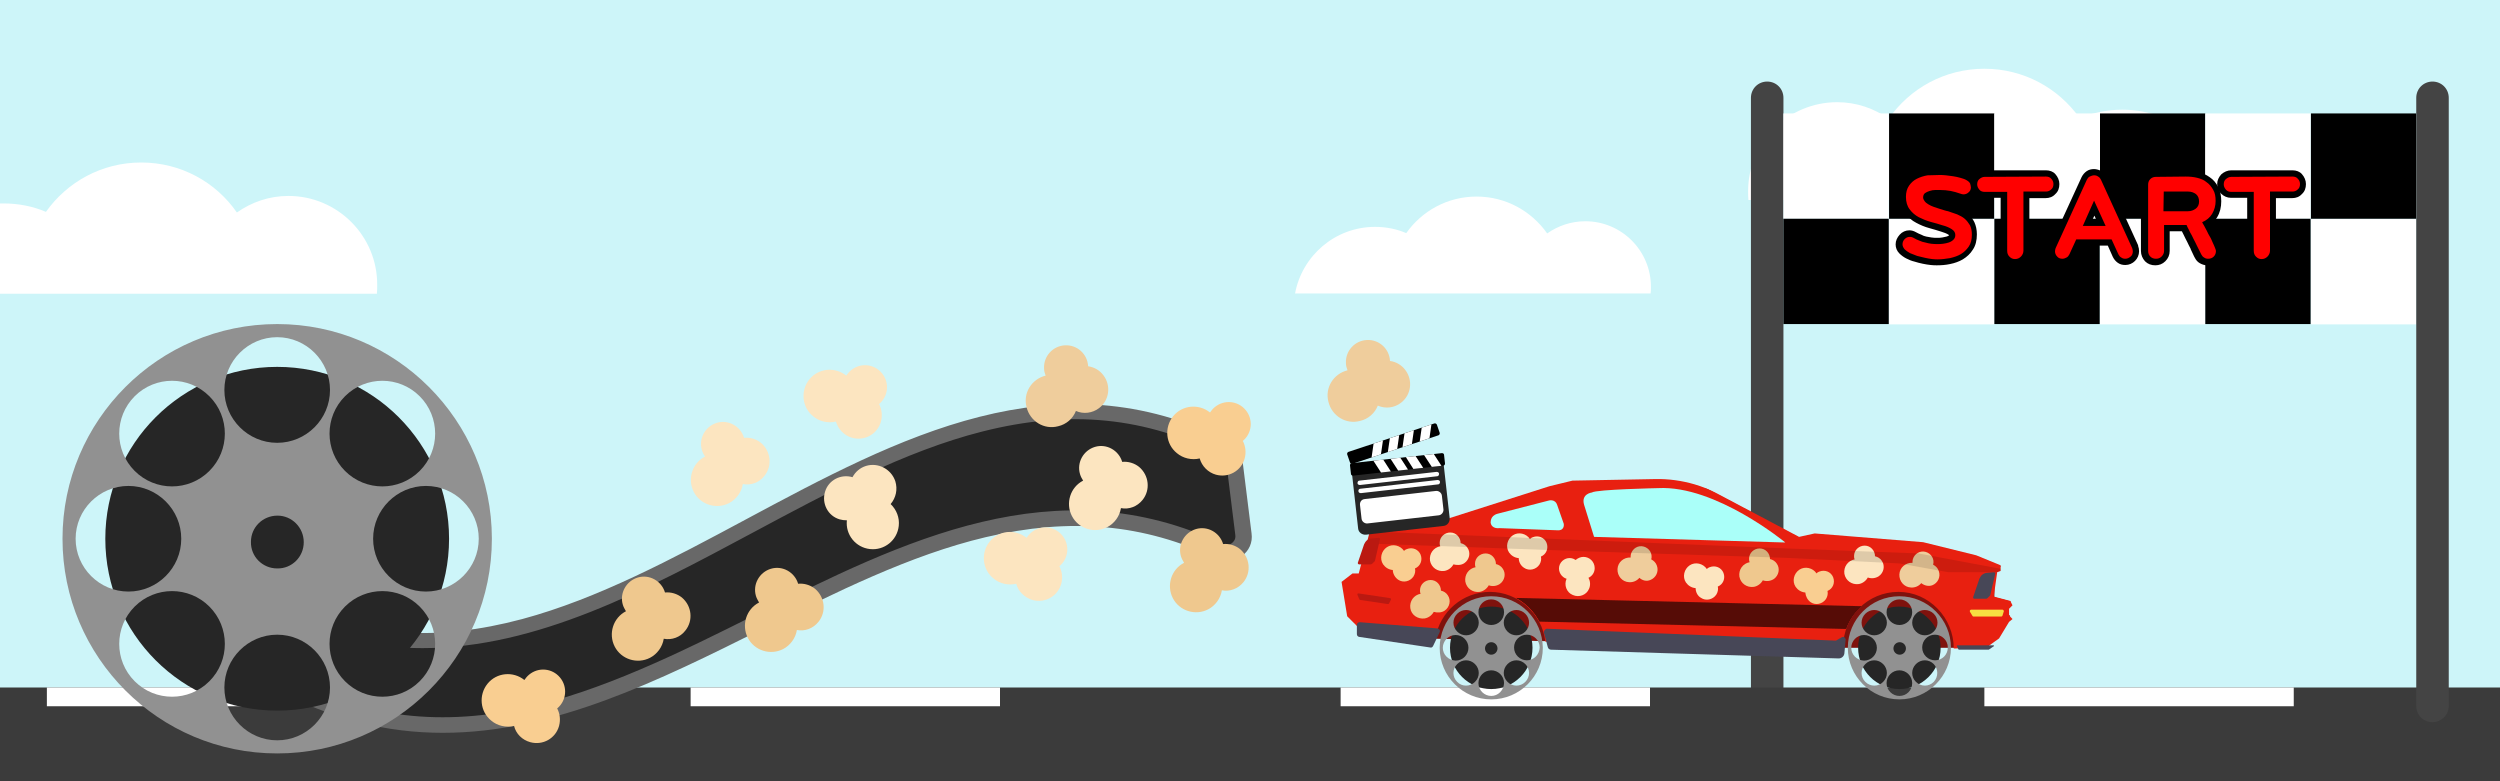 <?xml version="1.0" encoding="utf-8"?>
<!-- Generator: Adobe Illustrator 25.0.1, SVG Export Plug-In . SVG Version: 6.00 Build 0)  -->
<svg version="1.1" id="Layer_1" xmlns="http://www.w3.org/2000/svg" xmlns:xlink="http://www.w3.org/1999/xlink" x="0px" y="0px"
	 viewBox="0 0 800 250" style="enable-background:new 0 0 800 250;" xml:space="preserve">
<style type="text/css">
	.st0{fill:#CDF5F9;}
	.st1{fill:#FFFFFF;}
	.st2{fill:#444444;}
	.st3{fill:#3B3B3B;}
	.st4{display:none;}
	.st5{display:inline;opacity:0.47;fill:url(#SVGID_1_);enable-background:new    ;}
	.st6{fill:#FF0000;}
	.st7{fill:#262626;}
	.st8{fill:#686868;}
	.st9{fill:#919191;}
	.st10{fill:#7F120D;}
	.st11{fill:#E82010;}
	.st12{fill:#FCE5C0;}
	.st13{fill:#EFCD9C;}
	.st14{fill:#F9CE91;}
	.st15{fill:#EFC88E;}
	.st16{clip-path:url(#SVGID_3_);}
	.st17{opacity:0.63;}
	.st18{opacity:0.12;}
	.st19{fill:#474757;}
	.st20{fill:#BA1911;}
	.st21{fill:#F7DD41;}
	.st22{clip-path:url(#SVGID_5_);}
	.st23{fill:#AAFFF9;}
	.st24{clip-path:url(#SVGID_7_);}
	.st25{clip-path:url(#SVGID_9_);}
	.st26{clip-path:url(#SVGID_11_);}
</style>
<g>
	<g id="Layer_1_1_">
		<rect class="st0" width="800" height="250"/>
	</g>
	<g id="Layer_3">
		<g>
			<path class="st1" d="M713.8,64c-3-16.5-17.4-28.9-34.7-28.9c-4.8,0-9.4,1-13.6,2.7C658.7,28.2,647.6,22,635,22
				c-12.7,0-23.9,6.3-30.6,16c-4.7-3.3-10.3-5.3-16.5-5.3c-15.7,0-28.5,12.7-28.5,28.5c0,0.9,0,1.9,0.1,2.8H713.8z"/>
		</g>
		<g>
			<path class="st1" d="M414.4,94c2.2-12.1,12.8-21.4,25.6-21.4c3.6,0,7,0.7,10,2c5-7.1,13.2-11.7,22.5-11.7
				c9.4,0,17.6,4.7,22.6,11.8c3.4-2.4,7.6-3.9,12.2-3.9c11.6,0,21,9.4,21,21c0,0.7,0,1.4-0.1,2.1H414.4V94z"/>
		</g>
		<g>
			<path class="st1" d="M92.3,62.7c-6.2,0-11.8,2-16.5,5.3c-6.7-9.7-17.9-16-30.6-16c-12.6,0-23.7,6.2-30.5,15.8
				c-4.2-1.8-8.8-2.7-13.6-2.7c-0.4,0-0.7,0-1.1,0V94h120.6c0.1-0.9,0.1-1.9,0.1-2.8C120.8,75.5,108,62.7,92.3,62.7z"/>
		</g>
	</g>
	<path class="st2" d="M565.5,231.1L565.5,231.1c-2.9,0-5.2-2.3-5.2-5.2V31.3c0-2.9,2.3-5.2,5.2-5.2l0,0c2.9,0,5.2,2.3,5.2,5.2v194.6
		C570.7,228.8,568.4,231.1,565.5,231.1z"/>
	<g id="Layer_5">
		<rect y="220" class="st3" width="800" height="30"/>
		<rect x="15" y="220" class="st1" width="99" height="6"/>
		<rect x="221" y="220" class="st1" width="99" height="6"/>
		<rect x="429" y="220" class="st1" width="99" height="6"/>
		<rect x="635" y="220" class="st1" width="99" height="6"/>
	</g>
	<g id="Layer_6">
	</g>
	<g id="Layer_8" class="st4">
		
			<linearGradient id="SVGID_1_" gradientUnits="userSpaceOnUse" x1="400" y1="544" x2="400" y2="794" gradientTransform="matrix(1 0 0 1 0 -544)">
			<stop  offset="0" style="stop-color:#666666"/>
			<stop  offset="1" style="stop-color:#333333"/>
		</linearGradient>
		<rect class="st5" width="800" height="250"/>
	</g>
	<g>
		<g>
			<rect x="570.7" y="36.3" class="st1" width="33.7" height="33.7"/>
			<rect x="570.7" y="70" width="33.7" height="33.7"/>
			<rect x="604.5" y="70.1" class="st1" width="33.7" height="33.7"/>
			<rect x="604.5" y="36.3" width="33.7" height="33.7"/>
			<rect x="638.2" y="36.3" class="st1" width="33.7" height="33.7"/>
			<rect x="638.2" y="70" width="33.7" height="33.7"/>
			<rect x="672" y="70.1" class="st1" width="33.7" height="33.7"/>
			<rect x="672" y="36.3" width="33.7" height="33.7"/>
			<rect x="705.7" y="36.3" class="st1" width="33.7" height="33.7"/>
			<rect x="705.7" y="70" width="33.7" height="33.7"/>
			<rect x="739.5" y="70.1" class="st1" width="33.7" height="33.7"/>
			<rect x="739.5" y="36.3" width="33.7" height="33.7"/>
		</g>
		<g>
			<g>
				<g>
					<path class="st6" d="M620,84.1c-0.5,0-1.1,0-1.9-0.1c-0.8-0.1-1.6-0.2-2.4-0.4c-0.9-0.2-1.8-0.4-2.6-0.7
						c-0.9-0.3-1.7-0.6-2.5-1s-1.5-0.9-2-1.4c-0.6-0.7-0.9-1.4-0.9-2.3s0.3-1.7,1-2.4c0.7-0.7,1.5-1.1,2.4-1.1
						c0.6,0,1.1,0.1,1.6,0.4c0.6,0.3,1.2,0.6,1.8,0.9c0.6,0.2,1.2,0.4,1.8,0.6s1.2,0.3,1.8,0.4s1.3,0.1,2,0.1c0.4,0,1,0,1.6-0.1
						s1.1-0.2,1.6-0.3c0.5-0.2,0.8-0.4,1.2-0.7c0.1-0.1,0.3-0.3,0.3-0.8c0-0.3-0.1-0.7-0.7-1c-0.7-0.4-1.6-0.8-2.7-1.1
						c-1.1-0.4-2.4-0.7-3.7-1.1c-1.4-0.4-2.8-0.9-4-1.6c-1.3-0.7-2.3-1.6-3.2-2.7c-0.9-1.2-1.4-2.7-1.4-4.6c0-1.6,0.4-3,1.2-4.1
						c0.7-1.1,1.7-1.9,2.9-2.5c1.1-0.6,2.3-1,3.7-1.2c1.3-0.2,2.6-0.3,3.8-0.3c0.6,0,1.3,0,2.1,0.1s1.6,0.2,2.4,0.3
						c0.8,0.1,1.6,0.3,2.3,0.5c0.8,0.2,1.5,0.5,2.1,0.7c0.6,0.3,1.1,0.7,1.5,1.1c0.4,0.5,0.6,1.2,0.6,2c0,0.9-0.3,1.8-1,2.4
						s-1.5,1-2.4,1c-0.4,0-0.8-0.1-1.3-0.3c-1-0.4-2.1-0.7-3.1-0.9s-2.1-0.3-3.2-0.3c-0.4,0-0.9,0-1.5,0c-0.5,0-1.1,0.1-1.6,0.2
						c-0.4,0.1-0.8,0.3-1.1,0.5c-0.1,0.1-0.2,0.2-0.2,0.6c0,0.1,0,0.3,0.2,0.5c0.2,0.3,0.6,0.5,1,0.8c0.4,0.3,1,0.5,1.5,0.7
						c0.6,0.2,1.2,0.4,1.8,0.6s1.1,0.3,1.6,0.5c0.5,0.1,0.9,0.3,1.2,0.3c1,0.3,2,0.7,3,1.1s1.9,0.9,2.7,1.6c0.8,0.6,1.4,1.5,1.9,2.4
						c0.5,1,0.7,2.1,0.7,3.4c0,1.7-0.4,3.2-1.1,4.4c-0.7,1.1-1.7,2.1-2.9,2.8c-1.1,0.7-2.4,1.1-3.8,1.4
						C622.7,83.9,621.3,84.1,620,84.1z"/>
					<path d="M620.6,56c0.6,0,1.3,0,2.1,0.1s1.5,0.2,2.3,0.3s1.5,0.3,2.3,0.5c0.7,0.2,1.4,0.4,1.9,0.7c0.4,0.2,0.8,0.5,1.1,0.9
						s0.4,0.8,0.4,1.3c0,0.7-0.2,1.3-0.7,1.7c-0.5,0.5-1.1,0.7-1.7,0.7c-0.3,0-0.6-0.1-0.9-0.2c-1.1-0.4-2.2-0.7-3.2-0.9
						c-1.1-0.2-2.2-0.3-3.4-0.3c-0.4,0-0.9,0-1.5,0s-1.2,0.1-1.8,0.3s-1.1,0.4-1.5,0.7s-0.6,0.8-0.6,1.4c0,0.4,0.2,0.8,0.5,1.2
						s0.7,0.7,1.2,1s1.1,0.6,1.7,0.8c0.6,0.2,1.2,0.4,1.8,0.6s1.1,0.3,1.6,0.5c0.5,0.1,0.9,0.3,1.2,0.3c1,0.3,1.9,0.7,2.9,1
						c0.9,0.4,1.7,0.8,2.4,1.4s1.2,1.3,1.7,2.1c0.4,0.8,0.6,1.8,0.6,3c0,1.5-0.3,2.8-1,3.8s-1.5,1.8-2.5,2.4s-2.2,1-3.5,1.3
						c-1.3,0.2-2.6,0.4-3.9,0.4c-0.4,0-1,0-1.8-0.1c-0.7-0.1-1.5-0.2-2.3-0.4c-0.8-0.2-1.7-0.4-2.5-0.6c-0.8-0.3-1.6-0.6-2.3-0.9
						c-0.7-0.4-1.3-0.8-1.7-1.2c-0.4-0.5-0.7-1-0.7-1.6s0.2-1.2,0.7-1.7s1-0.7,1.7-0.7c0.4,0,0.8,0.1,1.1,0.3
						c0.7,0.4,1.3,0.7,1.9,0.9c0.6,0.3,1.3,0.5,1.9,0.6c0.6,0.2,1.3,0.3,1.9,0.4c0.7,0.1,1.4,0.1,2.1,0.1c0.5,0,1,0,1.7-0.1
						c0.6-0.1,1.3-0.2,1.8-0.4c0.6-0.2,1.1-0.5,1.5-0.9s0.6-0.9,0.6-1.5c0-0.8-0.4-1.4-1.2-1.9s-1.7-0.9-2.9-1.2
						c-1.1-0.4-2.4-0.7-3.8-1.1c-1.4-0.4-2.6-0.9-3.8-1.5c-1.1-0.6-2.1-1.4-2.9-2.5c-0.8-1-1.2-2.4-1.2-4c0-1.4,0.3-2.6,1-3.6
						s1.5-1.7,2.5-2.2s2.2-0.9,3.4-1.1C618.2,56.1,619.5,56,620.6,56 M620.6,54c-1.3,0-2.6,0.1-4,0.3c-1.5,0.2-2.8,0.7-4,1.3
						c-1.3,0.7-2.4,1.6-3.2,2.8c-0.9,1.3-1.3,2.9-1.3,4.7c0,2.1,0.5,3.9,1.6,5.2c0.9,1.2,2.1,2.3,3.5,3c1.3,0.7,2.7,1.3,4.2,1.7
						c1.3,0.4,2.6,0.7,3.7,1.1c1,0.3,1.8,0.6,2.4,1c0.1,0.1,0.2,0.1,0.2,0.1l0,0c0,0,0,0,0,0.1c-0.2,0.2-0.5,0.3-0.8,0.4
						c-0.4,0.1-0.9,0.2-1.4,0.3c-0.6,0.1-1.1,0.1-1.5,0.1c-0.7,0-1.3,0-1.9-0.1c-0.6-0.1-1.1-0.2-1.7-0.3c-0.5-0.1-1.1-0.3-1.6-0.6
						c-0.6-0.2-1.1-0.5-1.7-0.8c-0.7-0.4-1.4-0.6-2.1-0.6c-1.2,0-2.3,0.5-3.1,1.4s-1.3,1.9-1.3,3.1c0,1.1,0.4,2.1,1.2,2.9
						c0.6,0.6,1.4,1.2,2.2,1.6s1.7,0.8,2.6,1c0.9,0.3,1.8,0.5,2.7,0.7s1.7,0.3,2.5,0.4s1.5,0.1,2,0.1c1.4,0,2.8-0.1,4.2-0.4
						c1.5-0.3,2.9-0.8,4.1-1.5c1.3-0.8,2.4-1.8,3.2-3.1c0.9-1.3,1.3-3,1.3-4.9c0-1.5-0.3-2.8-0.8-3.9s-1.3-2-2.2-2.7
						c-0.8-0.7-1.8-1.3-2.9-1.7c-1-0.4-2-0.8-3-1.1l0,0l0,0c-0.3-0.1-0.7-0.2-1.2-0.3c-0.5-0.1-1-0.3-1.6-0.5
						c-0.5-0.2-1.1-0.4-1.7-0.6c-0.5-0.2-1-0.4-1.4-0.6c-0.2-0.1-0.4-0.3-0.6-0.4c0.1-0.1,0.3-0.1,0.5-0.2c0.4-0.1,0.9-0.2,1.3-0.2
						c0.6,0,1.1,0,1.5,0c1,0,2,0.1,3,0.3s2,0.5,3,0.8c0.6,0.2,1.1,0.3,1.6,0.3c1.2,0,2.3-0.5,3.2-1.3c0.9-0.9,1.3-1.9,1.3-3.2
						c0-1-0.3-1.9-0.9-2.6c-0.5-0.6-1.1-1.1-1.8-1.4c-0.7-0.3-1.4-0.6-2.3-0.8c-0.8-0.2-1.6-0.4-2.4-0.5c-0.8-0.2-1.7-0.3-2.5-0.3
						C622,54.1,621.3,54,620.6,54L620.6,54z"/>
				</g>
				<g>
					<path class="st6" d="M644.9,83.9c-1,0-1.9-0.4-2.6-1.1c-0.7-0.7-1-1.6-1-2.6V62.4h-6.2c-1,0-1.8-0.3-2.4-1s-1-1.5-1-2.4
						s0.3-1.8,1-2.4c0.7-0.7,1.5-1,2.4-1h19.6c0.9,0,1.8,0.3,2.4,1c0.7,0.7,1,1.5,1,2.4s-0.4,1.8-1,2.4c-0.7,0.7-1.5,1-2.4,1h-6.2
						v17.9c0,1-0.4,1.9-1.1,2.6C646.7,83.5,645.9,83.9,644.9,83.9z"/>
					<path d="M654.7,56.5c0.7,0,1.3,0.2,1.7,0.7c0.5,0.5,0.7,1.1,0.7,1.7c0,0.7-0.2,1.3-0.7,1.7c-0.5,0.5-1.1,0.7-1.7,0.7h-7.2v18.9
						c0,0.7-0.3,1.4-0.8,1.9s-1.1,0.8-1.9,0.8s-1.3-0.3-1.8-0.8s-0.7-1.1-0.7-1.9V61.4h-7.2c-0.7,0-1.3-0.2-1.7-0.7s-0.7-1-0.7-1.7
						s0.2-1.3,0.7-1.7s1-0.7,1.7-0.7L654.7,56.5 M654.7,54.5h-19.6c-1.2,0-2.3,0.5-3.2,1.3c-0.8,0.9-1.3,1.9-1.3,3.1
						c0,1.2,0.4,2.3,1.3,3.1c0.8,0.8,1.9,1.3,3.1,1.3h5.2v16.9c0,1.3,0.5,2.4,1.3,3.3c0.9,0.9,2,1.4,3.3,1.4s2.4-0.5,3.3-1.3
						c0.9-0.9,1.3-2,1.3-3.3V63.4h5.2c1.2,0,2.3-0.4,3.1-1.3c0.9-0.8,1.3-1.9,1.3-3.2c0-1.2-0.5-2.3-1.3-3.2
						C657,54.9,655.9,54.5,654.7,54.5L654.7,54.5z"/>
				</g>
				<g>
					<path class="st6" d="M680.2,83.9c-0.7,0-1.3-0.2-1.9-0.5c-0.5-0.3-1-0.8-1.2-1.4l-1.9-4.2h-10l-1.9,4.2
						c-0.3,0.6-0.7,1.1-1.3,1.5c-0.6,0.3-1.2,0.5-1.8,0.5c-1,0-1.8-0.3-2.4-1c-0.7-0.7-1-1.5-1-2.4c0-0.5,0.1-1,0.3-1.4l10-21.9
						c0.3-0.6,0.7-1.1,1.2-1.4c0.6-0.4,1.2-0.6,1.8-0.6s1.3,0.2,1.8,0.5c0.6,0.4,1,0.8,1.3,1.5l10,21.9c0.2,0.5,0.3,1,0.3,1.4
						c0,0.9-0.3,1.8-1,2.4C682,83.5,681.1,83.9,680.2,83.9z M672.3,71.3l-2.1-4.7l-2.1,4.7H672.3z"/>
					<path d="M670.1,56.1c0.5,0,0.9,0.1,1.3,0.4c0.4,0.2,0.7,0.6,0.9,1l10,21.9c0.1,0.3,0.2,0.7,0.2,1c0,0.7-0.2,1.3-0.7,1.7
						s-1,0.7-1.7,0.7c-0.5,0-0.9-0.1-1.3-0.4c-0.4-0.2-0.7-0.6-0.9-1l-2.2-4.8h-11.3l-2.2,4.8c-0.2,0.4-0.5,0.8-0.9,1
						s-0.8,0.4-1.3,0.4c-0.7,0-1.3-0.2-1.7-0.7c-0.5-0.5-0.7-1.1-0.7-1.7c0-0.3,0.1-0.7,0.2-1l10-21.9c0.2-0.4,0.5-0.8,0.9-1
						C669.2,56.3,669.6,56.1,670.1,56.1 M666.5,72.3h7.3l-3.7-8.1L666.5,72.3 M670.1,54.1c-0.9,0-1.7,0.2-2.4,0.7s-1.2,1.1-1.6,1.9
						l-10,21.8c-0.3,0.6-0.4,1.2-0.4,1.8c0,1.2,0.5,2.3,1.3,3.2c0.9,0.9,1.9,1.3,3.2,1.3c0.9,0,1.6-0.2,2.4-0.7
						c0.7-0.5,1.3-1.1,1.6-1.9l1.6-3.6h8.7l1.6,3.6c0.4,0.8,0.9,1.4,1.6,1.9c0.7,0.5,1.5,0.7,2.4,0.7c1.2,0,2.3-0.5,3.1-1.3
						s1.3-1.9,1.3-3.1c0-0.6-0.1-1.2-0.3-1.7v-0.1v-0.1l-10-21.9c-0.4-0.8-1-1.5-1.7-1.9C671.7,54.4,670.9,54.1,670.1,54.1
						L670.1,54.1z M669.6,70.3l0.6-1.3l0.6,1.3H669.6L669.6,70.3z"/>
				</g>
				<g>
					<path class="st6" d="M706.3,83.9c-0.7,0-1.3-0.2-1.8-0.5c-0.6-0.3-1-0.8-1.3-1.4c-0.1-0.2-0.3-0.5-0.5-1l-0.8-1.7
						c-0.4-0.8-0.7-1.5-1.1-2.3c-0.4-0.8-0.8-1.5-1.1-2.2c-0.3-0.6-0.6-1.2-0.8-1.6c0-0.1-0.1-0.1-0.1-0.2h-5.5v7.3
						c0,1-0.4,1.9-1.1,2.6c-0.7,0.7-1.6,1-2.5,1c-1,0-1.9-0.3-2.5-1c-0.7-0.7-1-1.5-1-2.5V59.1c0-1,0.3-1.9,1-2.5
						c0.7-0.7,1.5-1,2.5-1h9.7c1.3,0,2.7,0.1,3.9,0.4c1.3,0.3,2.4,0.8,3.4,1.5s1.8,1.7,2.4,2.8c0.6,1.1,0.9,2.5,0.9,4.1
						c0,1.7-0.4,3.3-1.2,4.6c-0.6,1.1-1.6,2-2.7,2.6c0,0.1,0.1,0.1,0.1,0.2c0.3,0.5,0.6,1.1,0.9,1.7c0.3,0.6,0.6,1.3,1,1.9
						c0.3,0.7,0.6,1.3,0.9,1.9c0.3,0.6,0.5,1.2,0.7,1.7c0.2,0.6,0.3,1,0.3,1.4c0,1-0.3,1.8-1,2.5C708.1,83.5,707.3,83.9,706.3,83.9z
						 M700.1,66.6c0.8,0,1.4-0.2,1.9-0.6c0.3-0.2,0.6-0.6,0.6-1.5c0-1-0.4-1.4-0.6-1.6c-0.5-0.4-1.1-0.6-1.9-0.6h-6.8v4.3
						C693.3,66.6,700.1,66.6,700.1,66.6z"/>
					<path d="M699.4,56.5c1.3,0,2.5,0.1,3.7,0.4c1.2,0.3,2.2,0.7,3,1.4c0.9,0.6,1.5,1.4,2.1,2.4s0.8,2.2,0.8,3.6
						c0,1.5-0.4,2.9-1.1,4.1c-0.7,1.2-1.8,2.1-3.2,2.7c0.1,0.3,0.3,0.6,0.6,1.1s0.5,1,0.9,1.7c0.3,0.6,0.6,1.3,1,1.9
						s0.6,1.3,0.9,1.9c0.3,0.6,0.5,1.1,0.7,1.6s0.3,0.8,0.3,1c0,0.7-0.2,1.3-0.7,1.8s-1.1,0.7-1.8,0.7c-0.5,0-0.9-0.1-1.3-0.4
						c-0.4-0.2-0.7-0.6-0.9-1c-0.1-0.1-0.2-0.5-0.5-1s-0.5-1.1-0.9-1.8c-0.3-0.7-0.7-1.4-1.1-2.2c-0.4-0.8-0.7-1.5-1.1-2.1
						c-0.3-0.7-0.6-1.2-0.8-1.6s-0.3-0.7-0.3-0.7h-7.2v8.3c0,0.7-0.3,1.3-0.8,1.8s-1.1,0.7-1.8,0.7s-1.3-0.2-1.8-0.7
						s-0.7-1.1-0.7-1.8V59.1c0-0.7,0.2-1.3,0.7-1.8s1.1-0.7,1.8-0.7L699.4,56.5 M692.3,67.6h7.8c1,0,1.8-0.3,2.5-0.8
						s1.1-1.3,1.1-2.3s-0.3-1.8-1-2.4c-0.7-0.5-1.5-0.8-2.5-0.8h-7.8L692.3,67.6 M699.4,54.5h-9.7c-1.3,0-2.4,0.5-3.3,1.3
						c-0.9,0.9-1.3,2-1.3,3.3v21.2c0,1.3,0.5,2.4,1.3,3.3c0.9,0.9,2,1.3,3.3,1.3c1.2,0,2.3-0.4,3.2-1.3s1.4-2,1.4-3.3V74h3.9
						c0.2,0.4,0.4,0.8,0.6,1.2c0.3,0.7,0.7,1.4,1.1,2.2c0.4,0.8,0.7,1.5,1.1,2.2v0.1l0.8,1.7c0.3,0.6,0.4,0.9,0.5,1
						c0.4,0.8,0.9,1.4,1.6,1.8c0.7,0.4,1.5,0.7,2.4,0.7c1.2,0,2.3-0.5,3.2-1.3c0.9-0.9,1.3-2,1.3-3.2c0-0.5-0.1-1-0.4-1.7
						c-0.2-0.5-0.4-1.1-0.7-1.7s-0.6-1.3-0.9-1.9c-0.3-0.7-0.7-1.3-1-2c-0.2-0.4-0.4-0.8-0.6-1.1c0.9-0.7,1.7-1.5,2.3-2.5
						c0.9-1.5,1.3-3.2,1.3-5.1c0-1.7-0.3-3.3-1-4.6s-1.5-2.3-2.7-3.1c-1.1-0.8-2.3-1.3-3.7-1.7C702.2,54.7,700.8,54.5,699.4,54.5
						L699.4,54.5z M694.3,63.3h5.8c0.7,0,1.1,0.2,1.3,0.4c0.1,0.1,0.3,0.2,0.3,0.8c0,0.5-0.2,0.7-0.2,0.7c-0.4,0.3-0.8,0.4-1.3,0.4
						h-5.8L694.3,63.3L694.3,63.3z"/>
				</g>
				<g>
					<path class="st6" d="M723.8,83.9c-1,0-1.9-0.4-2.6-1.1c-0.7-0.7-1-1.6-1-2.6V62.4H714c-1,0-1.8-0.3-2.4-1s-1-1.5-1-2.4
						s0.3-1.8,1-2.4c0.7-0.7,1.5-1,2.4-1h19.6c1,0,1.8,0.3,2.4,1c0.7,0.7,1,1.5,1,2.4s-0.4,1.8-1,2.4c-0.7,0.7-1.5,1-2.4,1h-6.2
						v17.9c0,1-0.4,1.9-1.1,2.6C725.7,83.5,724.8,83.9,723.8,83.9z"/>
					<path d="M733.6,56.5c0.7,0,1.3,0.2,1.7,0.7c0.5,0.5,0.7,1.1,0.7,1.7c0,0.7-0.2,1.3-0.7,1.7c-0.5,0.5-1.1,0.7-1.7,0.7h-7.2v18.9
						c0,0.7-0.3,1.4-0.8,1.9s-1.1,0.8-1.9,0.8s-1.3-0.3-1.8-0.8s-0.7-1.1-0.7-1.9V61.4H714c-0.7,0-1.3-0.2-1.7-0.7s-0.7-1-0.7-1.7
						s0.2-1.3,0.7-1.7s1-0.7,1.7-0.7L733.6,56.5 M733.6,54.5H714c-1.2,0-2.3,0.5-3.2,1.3c-0.8,0.9-1.3,1.9-1.3,3.1
						c0,1.2,0.4,2.3,1.3,3.1c0.8,0.8,1.9,1.3,3.1,1.3h5.2v16.9c0,1.3,0.5,2.4,1.3,3.3c0.9,0.9,2,1.4,3.3,1.4s2.4-0.5,3.3-1.3
						c0.9-0.9,1.3-2,1.3-3.3V63.4h5.2c1.2,0,2.3-0.4,3.1-1.3c0.9-0.8,1.3-1.9,1.3-3.2c0-1.2-0.5-2.3-1.3-3.2
						C735.9,54.9,734.8,54.5,733.6,54.5L733.6,54.5z"/>
				</g>
			</g>
		</g>
		<path class="st2" d="M778.4,231.1L778.4,231.1c-2.9,0-5.2-2.3-5.2-5.2V31.3c0-2.9,2.3-5.2,5.2-5.2l0,0c2.9,0,5.2,2.3,5.2,5.2
			v194.6C783.6,228.8,781.2,231.1,778.4,231.1z"/>
	</g>
</g>
<g>
	<path class="st7" d="M392.1,143.5C284.6,89,198.6,244.4,91.7,195.2c-3.8-1.8-8.1,1.3-7.6,5.5c0.6,4.4,1.2,8.8,1.7,13.1
		c0.2,1.7,1.2,3.1,2.7,3.9c108.1,60,194.6-92.3,301.8-41.5c3.8,1.8,8.1-1.3,7.6-5.5c-1-7.8-1.9-15.5-2.9-23.3
		C394.8,145.9,393.7,144.3,392.1,143.5z"/>
	<path class="st8" d="M141.7,234.5c-17.6,0-35.7-4.1-54.4-14.5c-2.1-1.2-3.6-3.4-3.9-5.8l-1.7-13.1c-0.4-2.9,0.8-5.6,3.1-7.3
		c2.3-1.7,5.3-2,8-0.8c23.4,10.8,47,12.4,74.3,5.1c24.2-6.5,48.3-19.4,71.6-31.9c48.7-26.1,99-53.1,154.6-24.9l0,0
		c2.4,1.2,4,3.5,4.3,6.1l2.9,23.3c0.4,2.9-0.8,5.6-3.2,7.3c-2.3,1.7-5.4,2-8,0.7c-23.3-11.1-46.8-13.2-73.9-6.8
		c-24.1,5.7-48.1,17.7-71.3,29.3C211,217.7,177.3,234.5,141.7,234.5z M89.4,197.2c-0.6,0-1.2,0.2-1.7,0.6c-0.4,0.3-1.3,1.1-1.1,2.6
		l1.7,13.1c0.1,0.9,0.6,1.7,1.4,2.1c24.6,13.6,49.2,17.1,77.6,11.1c25.2-5.4,50.3-17.9,74.5-30c47.2-23.6,96-48,149.5-22.6
		c1,0.5,2.1,0.4,2.9-0.3c0.4-0.3,1.3-1.1,1.1-2.6l-2.9-23.3c-0.1-0.9-0.7-1.8-1.6-2.2c-24.2-12.3-48.5-14.7-76.5-7.6
		c-24.9,6.3-49.6,19.6-73.5,32.4c-34,18.2-68.8,36.9-105.6,36.9c-14.6,0-29.5-2.9-44.7-9.9C90.2,197.3,89.8,197.2,89.4,197.2z"/>
</g>
<g>
	<circle class="st7" cx="88.7" cy="172.4" r="55"/>
	<path class="st9" d="M88.7,103.7c-37.9,0-68.7,30.8-68.7,68.7s30.8,68.7,68.7,68.7s68.7-30.8,68.7-68.7S126.6,103.7,88.7,103.7
		L88.7,103.7z M134.3,126.8c6.6,6.6,6.6,17.3,0,23.9c-6.6,6.6-17.3,6.6-23.9,0s-6.6-17.3,0-23.9c0,0,0,0,0,0
		C117,120.2,127.7,120.2,134.3,126.8z M88.7,107.9c9.3,0,16.9,7.6,16.9,16.9c0,9.3-7.6,16.9-16.9,16.9s-16.9-7.6-16.9-16.9
		C71.8,115.5,79.4,107.9,88.7,107.9C88.7,107.9,88.7,107.9,88.7,107.9z M97.2,173.5c0,4.7-3.8,8.5-8.5,8.4c-4.7,0-8.5-3.8-8.4-8.5
		c0-4.7,3.8-8.4,8.5-8.4C93.4,165,97.2,168.8,97.2,173.5C97.2,173.5,97.2,173.5,97.2,173.5z M43.1,126.8c6.6-6.6,17.3-6.6,23.9,0
		c6.6,6.6,6.6,17.3,0,23.9c-6.6,6.6-17.3,6.6-23.9,0c0,0,0,0,0,0C36.5,144.1,36.5,133.4,43.1,126.8z M24.2,172.4
		c0-9.3,7.6-16.9,16.9-16.9c9.3,0,16.9,7.6,16.9,16.9c0,9.3-7.6,16.9-16.9,16.9c0,0,0,0,0,0C31.8,189.3,24.2,181.7,24.2,172.4
		C24.2,172.4,24.2,172.4,24.2,172.4z M43.1,218c-6.6-6.6-6.6-17.3,0-23.9c6.6-6.6,17.3-6.6,23.9,0s6.6,17.3,0,23.9c0,0,0,0,0,0
		C60.4,224.6,49.7,224.6,43.1,218z M88.7,236.9c-9.3,0-16.9-7.6-16.9-16.9c0-9.3,7.6-16.9,16.9-16.9s16.9,7.6,16.9,16.9l0,0
		C105.6,229.3,98,236.9,88.7,236.9L88.7,236.9z M134.3,218c-6.6,6.6-17.3,6.6-23.9,0c-6.6-6.6-6.6-17.3,0-23.9
		c6.6-6.6,17.3-6.6,23.9,0c0,0,0,0,0,0C140.9,200.7,140.9,211.4,134.3,218z M136.3,189.3c-9.3,0-16.9-7.6-16.9-16.9
		s7.6-16.9,16.9-16.9s16.9,7.6,16.9,16.9l0,0C153.2,181.7,145.6,189.3,136.3,189.3z"/>
</g>
<g>
	<g id="Layer_2_1_">
		<g id="Layer_1-2">
			<g id="Premium_Mustang">
				<path class="st10" d="M459.7,204.4l-21.2-5l-5.7-3.9l-1.8-8.9l1.8-2.8h2l6.5-12.7l14.7-2.5l39.8-12.7l7.4-1.8l23.8-0.4
					c6.1-0.1,12.1,0.7,17.9,2.4l1.5,0.4l29.4,15.6l5-1.1l34.7,2.8l17,4.2l7.8,3.2l-1.4,0.7l-0.7,1.4v7.8l5.3,1.4l-2.8,1.4l0.7,1.4
					l1.8,1.8l-0.4,1.1l-2.1,1.4l-3.2,4.2l-1.4,3.5h-46.9L459.7,204.4z"/>
				<path class="st11" d="M432.8,183.5h2l4-15.2h17.2l39.8-12.7l7.4-1.8l26.4-0.5c4.3-0.1,8.6,0.5,12.7,1.7l0,0
					c2.7,0.8,5.3,1.9,7.7,3.2l25.7,13.6l5-1.1l34.7,2.8l17,4.2l7.8,3.2v1.8l-1.1,0.4l-1.1,7.8l5.3,1.4l0.7,1.4l-1.1,1.1v2.1l1.1,1.2
					l-1.1,0.9l-3.2,5.3l-3.9,2.8l-9.9,0.4h-0.7c0-9.8-7.9-18.1-17.7-18.1c-9.8,0-17.7,7.9-17.7,17.7c0,0,0,0,0,0h-0.9l-94.4-1.8
					c-1-8.8-8.6-15.9-17.7-15.9c-8.7,0-16,6.3-17.5,14.8l-23.6-2.4l-4.6-4.6l-1.8-11L432.8,183.5z"/>
				<g>
					<path class="st12" d="M510.3,181.8c0-2-1.6-3.6-3.6-3.6c-0.9,0-1.8,0.4-2.5,1c-1.5-1.1-3.6-0.7-4.7,0.8
						c-1.1,1.5-0.7,3.6,0.8,4.7c0.3,0.2,0.6,0.4,1,0.5c-0.9,2,0,4.4,2,5.2c2,0.9,4.4,0,5.2-2c0.5-1.1,0.4-2.5-0.2-3.5
						C509.6,184.3,510.3,183.1,510.3,181.8z"/>
					<path class="st13" d="M528.1,185.6c1.8-0.7,2.8-2.7,2.1-4.6c-0.3-0.9-1-1.6-1.8-2c0.5-1.8-0.6-3.6-2.4-4.1
						c-1.8-0.5-3.6,0.6-4.1,2.4c-0.1,0.4-0.1,0.7-0.1,1.1c-2.2-0.1-4.1,1.5-4.2,3.7s1.5,4.1,3.7,4.2c1.2,0.1,2.5-0.4,3.3-1.4
						C525.6,185.8,526.9,186.1,528.1,185.6z"/>
					<path class="st13" d="M618.3,187.3c1.8-0.7,2.8-2.7,2.1-4.6c-0.3-0.9-1-1.6-1.8-2c0.5-1.8-0.6-3.6-2.4-4.1s-3.6,0.6-4.1,2.4
						c-0.1,0.4-0.1,0.7-0.1,1.1c-2.2-0.1-4.1,1.5-4.2,3.7s1.5,4.1,3.7,4.2c1.2,0.1,2.5-0.4,3.3-1.4
						C615.8,187.4,617.1,187.7,618.3,187.3z"/>
					<path class="st12" d="M544.3,191.3c1.6,1.1,3.8,0.6,4.9-1c0.5-0.8,0.7-1.7,0.5-2.6c1.7-0.7,2.5-2.6,1.8-4.4
						c-0.7-1.7-2.6-2.5-4.4-1.8c-0.3,0.1-0.7,0.3-0.9,0.6c-1.2-1.8-3.7-2.4-5.5-1.2c-1.8,1.2-2.4,3.7-1.2,5.5c0.7,1,1.8,1.7,3.1,1.8
						C542.6,189.4,543.2,190.7,544.3,191.3z"/>
					<path class="st12" d="M487.7,181.7c1.6,1.1,3.8,0.6,4.9-1c0.5-0.8,0.7-1.7,0.5-2.6c1.7-0.7,2.5-2.6,1.8-4.4
						c-0.7-1.7-2.6-2.5-4.4-1.8c-0.3,0.1-0.7,0.3-0.9,0.6c-1.2-1.8-3.7-2.4-5.5-1.2c-1.8,1.2-2.4,3.7-1.2,5.5c0.7,1,1.8,1.7,3.1,1.8
						C486,179.8,486.6,181,487.7,181.7z"/>
					<path class="st14" d="M579.4,192.7c1.6,1.1,3.8,0.6,4.9-1c0.5-0.8,0.7-1.7,0.5-2.6c1.7-0.7,2.5-2.6,1.8-4.4
						c-0.7-1.7-2.6-2.5-4.4-1.8c-0.3,0.1-0.7,0.3-0.9,0.6c-1.2-1.8-3.7-2.4-5.5-1.2c-1.8,1.2-2.4,3.7-1.2,5.5c0.7,1,1.8,1.7,3.1,1.8
						C577.8,190.8,578.4,192,579.4,192.7z"/>
					<path class="st14" d="M447.4,185.5c1.6,1.1,3.8,0.6,4.9-1c0.5-0.8,0.7-1.7,0.5-2.6c1.7-0.7,2.5-2.6,1.8-4.4
						c-0.7-1.7-2.6-2.5-4.4-1.8c-0.3,0.1-0.7,0.3-0.9,0.6c-1.2-1.8-3.7-2.4-5.5-1.2c-1.8,1.2-2.4,3.7-1.2,5.5c0.7,1,1.8,1.7,3.1,1.8
						C445.7,183.6,446.4,184.8,447.4,185.5z"/>
					<path class="st15" d="M567.6,185.3c1.6-1.1,2.1-3.3,1-4.9c-0.5-0.8-1.3-1.3-2.2-1.5c0-1.8-1.4-3.4-3.3-3.4
						c-1.8,0-3.4,1.4-3.4,3.3c0,0.4,0,0.7,0.2,1.1c-2.2,0.4-3.6,2.4-3.3,4.6c0.4,2.2,2.4,3.6,4.6,3.3c1.2-0.2,2.3-1,2.9-2.1
						C565.2,186.1,566.5,186,567.6,185.3z"/>
					<path class="st15" d="M462.3,195.4c1.6-1.1,2.1-3.3,1-4.9c-0.5-0.8-1.3-1.3-2.2-1.5c0-1.8-1.4-3.4-3.3-3.4
						c-1.8,0-3.4,1.4-3.4,3.3c0,0.4,0,0.7,0.2,1.1c-2.2,0.4-3.6,2.4-3.3,4.6s2.4,3.6,4.6,3.3c1.2-0.2,2.3-1,2.9-2.1
						C459.9,196.1,461.3,196.1,462.3,195.4z"/>
					<path class="st15" d="M479.9,186.9c1.6-1.1,2.1-3.3,1-4.9c-0.5-0.8-1.3-1.3-2.2-1.5c0-1.8-1.4-3.4-3.3-3.4
						c-1.8,0-3.4,1.4-3.4,3.3c0,0.4,0,0.7,0.2,1.1c-2.2,0.4-3.6,2.4-3.3,4.6c0.4,2.2,2.4,3.6,4.6,3.3c1.2-0.2,2.3-1,2.9-2.1
						C477.5,187.7,478.8,187.6,479.9,186.9z"/>
					<path class="st12" d="M601.2,184.4c1.6-1.1,2.1-3.3,1-4.9c-0.5-0.8-1.3-1.3-2.2-1.5c0-1.8-1.4-3.4-3.3-3.4
						c-1.8,0-3.4,1.4-3.4,3.3c0,0.4,0,0.7,0.2,1.1c-2.2,0.4-3.6,2.4-3.3,4.6c0.4,2.2,2.4,3.6,4.6,3.3c1.2-0.2,2.3-1,2.9-2.1
						C598.8,185.2,600.1,185.1,601.2,184.4z"/>
					<path class="st12" d="M468.6,180.2c1.6-1.1,2.1-3.3,1-4.9c-0.5-0.8-1.3-1.3-2.2-1.5c0-1.8-1.4-3.4-3.3-3.4
						c-1.8,0-3.4,1.4-3.4,3.3c0,0.4,0,0.7,0.2,1.1c-2.2,0.4-3.6,2.4-3.3,4.6c0.4,2.2,2.4,3.6,4.6,3.3c1.2-0.2,2.3-1,2.9-2.1
						C466.2,180.9,467.6,180.9,468.6,180.2z"/>
				</g>
				<g>
					<defs>
						<path id="SVGID_2_" d="M432.8,183.5h2l4-15.2h17.2l39.8-12.7l7.4-1.8l26.4-0.5c4.3-0.1,8.6,0.5,12.7,1.7l0,0
							c2.7,0.8,5.3,1.9,7.7,3.2l25.7,13.6l5-1.1l34.7,2.8l17,4.2l7.8,3.2v1.8l-1.1,0.4l-1.1,7.8l5.3,1.4l0.7,1.4l-1.1,1.1v2.1
							l1.1,1.2l-1.1,0.9l-3.2,5.3l-3.9,2.8h-10.6c-0.1-9.8-8-17.7-17.8-17.6c-9.7,0.1-17.6,7.9-17.6,17.6h-0.9l-94.5-2.1
							c-1.1-9.7-9.9-16.7-19.7-15.5c-7.8,0.9-14.1,6.9-15.4,14.7l-23.6-2.4l-4.6-4.6l-1.8-11L432.8,183.5z"/>
					</defs>
					<clipPath id="SVGID_3_">
						<use xlink:href="#SVGID_2_"  style="overflow:visible;"/>
					</clipPath>
					<g class="st16">
						<g class="st17">
							
								<rect x="535.3" y="137.3" transform="matrix(2.392622e-02 -1 1 2.392622e-02 329.805 730.632)" width="7.4" height="118.3"/>
						</g>
						<g class="st18">
							<polygon points="428.6,173.6 506.5,176.4 571.3,178.5 607.8,180.3 623.4,183.1 643.5,183.1 646,183.1 613.9,177.1 
								571.7,175.5 429.6,169.7 							"/>
						</g>
					</g>
				</g>
				<path class="st19" d="M590.6,204.7l-0.4,4.4c-0.1,0.9-0.9,1.6-1.8,1.6l-92.1-2.8c-0.5,0-0.9-0.4-1-0.8l-1.2-4.5
					c-0.2-0.6,0.2-1.2,0.8-1.4c0.1,0,0.2,0,0.3,0l92.3,3.8l1.9-1.1c0.4-0.2,0.8-0.1,1,0.3C590.6,204.4,590.7,204.6,590.6,204.7z"/>
				<path class="st19" d="M638.5,183.5l-1.6,6.9c0,0.1-0.1,0.3-0.2,0.3l-0.7,0.7c-0.1,0.1-0.3,0.2-0.5,0.2h-3.7
					c-0.2,0-0.4-0.2-0.4-0.4c0,0,0-0.1,0-0.1l2-5.9c0.2-0.4,0.4-0.8,0.8-1.2l0,0c0.5-0.4,1.1-0.7,1.7-0.7l2.3-0.2
					C638.3,183.2,638.5,183.3,638.5,183.5C638.5,183.5,638.5,183.5,638.5,183.5z"/>
				<path class="st20" d="M441.6,172.5l-1.6,6.9c0,0.1-0.1,0.3-0.2,0.3l-0.7,0.7c-0.1,0.1-0.3,0.2-0.5,0.2h-3.7
					c-0.2,0-0.4-0.2-0.4-0.4c0,0,0-0.1,0-0.1l2-5.9c0.2-0.4,0.4-0.8,0.8-1.2l0,0c0.5-0.4,1.1-0.7,1.7-0.7l2.3-0.2
					C441.4,172.2,441.6,172.3,441.6,172.5C441.6,172.5,441.6,172.5,441.6,172.5z"/>
				<path class="st21" d="M641.2,195.7l-0.4,1.3c-0.1,0.2-0.2,0.3-0.4,0.3h-8.9c-0.1,0-0.3-0.1-0.3-0.2l-0.8-1.3
					c-0.1-0.2-0.1-0.4,0.1-0.6c0.1,0,0.1-0.1,0.2-0.1h10.1c0.2,0,0.4,0.2,0.4,0.4C641.3,195.6,641.2,195.7,641.2,195.7z"/>
				<path class="st20" d="M445.1,191.9l-0.6,1.2c-0.1,0.2-0.3,0.2-0.4,0.2l-8.8-1.3c-0.1,0-0.3-0.1-0.3-0.2l-0.6-1.4
					c-0.1-0.2,0-0.5,0.2-0.5c0.1,0,0.2,0,0.2,0l10,1.5c0.2,0,0.4,0.2,0.3,0.5C445.1,191.9,445.1,191.9,445.1,191.9z"/>
				<path class="st19" d="M636.4,207.9h-9.5c-0.1,0-0.1,0-0.2-0.1l-0.5-1.1c0-0.1,0-0.2,0.1-0.2c0,0,0,0,0.1,0h11.5
					c0.1,0,0.2,0.1,0.2,0.2c0,0.1,0,0.1-0.1,0.1L636.4,207.9C636.5,207.9,636.4,207.9,636.4,207.9z"/>
				<g>
					<defs>
						<path id="SVGID_4_" d="M571.3,173.6c0,0-22.3-18.4-40.7-17.4c0,0-19.8,0.4-21.2,1.4c0,0-3.5,0.4-2.5,3.9l3.2,10.3L571.3,173.6
							z"/>
					</defs>
					<clipPath id="SVGID_5_">
						<use xlink:href="#SVGID_4_"  style="overflow:visible;"/>
					</clipPath>
					<g class="st22">
						<path class="st23" d="M569.2,155.2h-63.4v18.4h65.5v-18.4H569.2z"/>
					</g>
				</g>
				<g>
					<defs>
						<path id="SVGID_6_" d="M479.2,164.4l16.3-4.2c0,0,2.1-0.7,2.8,1.4l2.1,6c0,0,0.4,2.1-1.8,2.1l-18.8-0.7c0,0-2.5,0.4-2.8-1.8
							C477.1,167.2,476.7,165.1,479.2,164.4z"/>
					</defs>
					<clipPath id="SVGID_7_">
						<use xlink:href="#SVGID_6_"  style="overflow:visible;"/>
					</clipPath>
					<g class="st24">
						<path class="st23" d="M500.5,159.4h-23.7v10.3h24.1v-10.3H500.5z"/>
					</g>
				</g>
				<g>
					<circle class="st7" cx="477.2" cy="207.3" r="13.2"/>
					<path class="st9" d="M477.2,190.8c-9.1,0-16.5,7.4-16.5,16.5c0,9.1,7.4,16.5,16.5,16.5s16.5-7.4,16.5-16.5l0,0
						C493.6,198.2,486.3,190.8,477.2,190.8z M488.1,196.4c1.6,1.6,1.6,4.1,0,5.7c-1.6,1.6-4.1,1.6-5.7,0c-1.6-1.6-1.6-4.1,0-5.7
						c0,0,0,0,0,0C484,194.8,486.5,194.8,488.1,196.4z M477.2,191.8c2.2,0,4.1,1.8,4.1,4.1s-1.8,4.1-4.1,4.1c-2.2,0-4.1-1.8-4.1-4.1
						S474.9,191.8,477.2,191.8C477.2,191.8,477.2,191.8,477.2,191.8z M479.2,207.5c0,1.1-0.9,2-2,2c-1.1,0-2-0.9-2-2
						c0-1.1,0.9-2,2-2C478.3,205.5,479.2,206.4,479.2,207.5C479.2,207.5,479.2,207.5,479.2,207.5L479.2,207.5z M466.3,196.4
						c1.6-1.6,4.1-1.6,5.7,0c1.6,1.6,1.6,4.1,0,5.7c-1.6,1.6-4.1,1.6-5.7,0c0,0,0,0,0,0C464.7,200.5,464.7,198,466.3,196.4z
						 M461.7,207.3c0-2.2,1.8-4.1,4.1-4.1c2.2,0,4.1,1.8,4.1,4.1c0,2.2-1.8,4.1-4.1,4.1l0,0C463.5,211.3,461.7,209.5,461.7,207.3
						C461.7,207.3,461.7,207.3,461.7,207.3z M466.3,218.2c-1.6-1.6-1.6-4.1,0-5.7s4.1-1.6,5.7,0c1.6,1.6,1.6,4.1,0,5.7c0,0,0,0,0,0
						C470.4,219.8,467.8,219.8,466.3,218.2z M477.2,222.7c-2.2,0-4.1-1.8-4.1-4.1c0-2.2,1.8-4.1,4.1-4.1c2.2,0,4.1,1.8,4.1,4.1
						c0,0,0,0,0,0C481.2,220.9,479.4,222.7,477.2,222.7L477.2,222.7z M488.1,218.2c-1.6,1.6-4.1,1.6-5.7,0c-1.6-1.6-1.6-4.1,0-5.7
						c1.6-1.6,4.1-1.6,5.7,0c0,0,0,0,0,0C489.7,214.1,489.7,216.6,488.1,218.2z M488.6,211.3c-2.2,0-4.1-1.8-4.1-4.1
						s1.8-4.1,4.1-4.1c2.2,0,4.1,1.8,4.1,4.1c0,0,0,0,0,0C492.6,209.5,490.8,211.3,488.6,211.3L488.6,211.3z"/>
				</g>
				<g>
					<circle class="st7" cx="607.8" cy="207.3" r="13.2"/>
					<path class="st9" d="M607.8,190.8c-9.1,0-16.5,7.4-16.5,16.5c0,9.1,7.4,16.5,16.5,16.5c9.1,0,16.5-7.4,16.5-16.5l0,0
						C624.3,198.2,616.9,190.8,607.8,190.8z M618.8,196.4c1.6,1.6,1.6,4.1,0,5.7c-1.6,1.6-4.1,1.6-5.7,0c-1.6-1.6-1.6-4.1,0-5.7
						c0,0,0,0,0,0C614.6,194.8,617.2,194.8,618.8,196.4z M607.8,191.8c2.2,0,4.1,1.8,4.1,4.1s-1.8,4.1-4.1,4.1
						c-2.2,0-4.1-1.8-4.1-4.1S605.6,191.8,607.8,191.8C607.8,191.8,607.8,191.8,607.8,191.8z M609.9,207.5c0,1.1-0.9,2-2,2
						c-1.1,0-2-0.9-2-2c0-1.1,0.9-2,2-2C609,205.5,609.9,206.4,609.9,207.5C609.9,207.5,609.9,207.5,609.9,207.5L609.9,207.5z
						 M596.9,196.4c1.6-1.6,4.1-1.6,5.7,0s1.6,4.1,0,5.7c-1.6,1.6-4.1,1.6-5.7,0c0,0,0,0,0,0C595.3,200.5,595.3,198,596.9,196.4z
						 M592.4,207.3c0-2.2,1.8-4.1,4.1-4.1c2.2,0,4.1,1.8,4.1,4.1c0,2.2-1.8,4.1-4.1,4.1l0,0C594.2,211.3,592.4,209.5,592.4,207.3
						C592.4,207.3,592.4,207.3,592.4,207.3z M596.9,218.2c-1.6-1.6-1.6-4.1,0-5.7s4.1-1.6,5.7,0c1.6,1.6,1.6,4.1,0,5.7c0,0,0,0,0,0
						C601.1,219.8,598.5,219.8,596.9,218.2z M607.8,222.7c-2.2,0-4.1-1.8-4.1-4.1c0-2.2,1.8-4.1,4.1-4.1c2.2,0,4.1,1.8,4.1,4.1
						c0,0,0,0,0,0C611.9,220.9,610.1,222.7,607.8,222.7L607.8,222.7z M618.8,218.2c-1.6,1.6-4.1,1.6-5.7,0c-1.6-1.6-1.6-4.1,0-5.7
						c1.6-1.6,4.1-1.6,5.7,0c0,0,0,0,0,0C620.3,214.1,620.3,216.6,618.8,218.2z M619.2,211.3c-2.2,0-4.1-1.8-4.1-4.1
						s1.8-4.1,4.1-4.1c2.2,0,4.1,1.8,4.1,4.1c0,0,0,0,0,0C623.3,209.5,621.5,211.3,619.2,211.3L619.2,211.3z"/>
				</g>
				<path class="st19" d="M434.9,203.8l22.8,3.4c0.4,0.1,0.7-0.1,0.9-0.5l2.1-4.4c0.2-0.4,0-0.9-0.4-1.1c-0.1,0-0.2-0.1-0.3-0.1
					l-24.9-2c-0.4,0-0.8,0.3-0.9,0.7c0,0,0,0,0,0.1v3C434.2,203.4,434.5,203.7,434.9,203.8z"/>
			</g>
		</g>
	</g>
	<g>
		<path class="st7" d="M432.3,148.6l29.3-3.3l0,0l2.3,20.5c0.1,1.3-0.8,2.4-2,2.5c0,0,0,0,0,0l-24.8,2.8c-1.3,0.1-2.4-0.8-2.5-2l0,0
			C434.6,169,432.3,148.6,432.3,148.6z"/>
		<path d="M431.5,144.6l27.5-9.1c0.3-0.1,0.7,0.1,0.8,0.4l0.9,2.6c0.1,0.3-0.1,0.7-0.4,0.8l-27.5,9.1c-0.3,0.1-0.7-0.1-0.8-0.4
			l-0.9-2.6C431,145.1,431.2,144.7,431.5,144.6z"/>
		<g>
			<defs>
				<path id="SVGID_8_" d="M431.5,144.6l27.5-9.1c0.3-0.1,0.7,0.1,0.8,0.4l0.9,2.6c0.1,0.3-0.1,0.7-0.4,0.8l-27.5,9.1
					c-0.3,0.1-0.7-0.1-0.8-0.4l-0.9-2.6C431,145.1,431.2,144.7,431.5,144.6z"/>
			</defs>
			<clipPath id="SVGID_9_">
				<use xlink:href="#SVGID_8_"  style="overflow:visible;"/>
			</clipPath>
			<g class="st25">
				<polygon class="st1" points="441.7,146.8 438.7,147.8 439.9,139.5 442.9,138.5 				"/>
				<polygon class="st1" points="457.2,141.8 454.1,142.7 455.3,134.4 458.4,133.4 				"/>
				<polygon class="st1" points="451.6,143.5 448.6,144.5 449.8,136.2 452.8,135.2 				"/>
				<polygon class="st1" points="446.9,145.1 443.9,146.1 445.1,137.8 448.1,136.8 				"/>
			</g>
		</g>
		<path d="M432.6,148.2l28.8-3.2c0.4,0,0.7,0.2,0.7,0.6l0.3,2.7c0,0.4-0.2,0.7-0.6,0.7l-28.8,3.2c-0.4,0-0.7-0.2-0.7-0.6l-0.3-2.7
			C432,148.5,432.2,148.2,432.6,148.2z"/>
		<g>
			<defs>
				<path id="SVGID_10_" d="M432.6,148.2l28.8-3.2c0.4,0,0.7,0.2,0.7,0.6l0.3,2.7c0,0.4-0.2,0.7-0.6,0.7l-28.8,3.2
					c-0.4,0-0.7-0.2-0.7-0.6l-0.3-2.7C432,148.5,432.2,148.2,432.6,148.2z"/>
			</defs>
			<clipPath id="SVGID_11_">
				<use xlink:href="#SVGID_10_"  style="overflow:visible;"/>
			</clipPath>
			<g class="st26">
				<polygon class="st1" points="441.3,145 438.1,145.3 442.7,152.4 445.8,152 				"/>
				<polygon class="st1" points="457.4,143.1 454.3,143.5 458.9,150.5 462,150.2 				"/>
				<polygon class="st1" points="451.6,143.8 448.5,144.1 453,151.2 456.2,150.9 				"/>
				<polygon class="st1" points="446.7,144.3 443.6,144.7 448.2,151.8 451.3,151.4 				"/>
			</g>
		</g>
		<path class="st1" d="M435,153.8l24.7-2.8c0.4,0,0.8,0.2,0.8,0.6l0,0c0,0.4-0.2,0.8-0.6,0.8l-24.7,2.8c-0.4,0-0.8-0.2-0.8-0.6l0,0
			C434.4,154.2,434.6,153.8,435,153.8z"/>
		<path class="st1" d="M435.3,156.4l24.7-2.8c0.4,0,0.8,0.2,0.8,0.6l0,0c0,0.4-0.2,0.8-0.6,0.8l-24.7,2.8c-0.4,0-0.8-0.2-0.8-0.6
			l0,0C434.6,156.8,434.9,156.4,435.3,156.4z"/>
		<path class="st1" d="M436.7,159.7l22.8-2.6c0.9-0.1,1.8,0.6,1.9,1.5l0.5,4.4c0.1,0.9-0.6,1.8-1.5,1.9l-22.8,2.6
			c-0.9,0.1-1.8-0.6-1.9-1.5l-0.5-4.4C435.1,160.6,435.7,159.8,436.7,159.7z"/>
	</g>
</g>
<g>
	<path class="st12" d="M286.5,154c-1.3-3.9-5.5-6.1-9.4-4.9c-1.9,0.6-3.4,1.9-4.3,3.6c-3.7-1.1-7.7,0.9-8.8,4.7
		c-1.1,3.7,0.9,7.7,4.7,8.8c0.7,0.2,1.5,0.3,2.3,0.3c-0.5,4.6,2.8,8.7,7.4,9.2s8.7-2.8,9.2-7.4c0.3-2.6-0.7-5.2-2.6-7
		C286.7,159.3,287.3,156.6,286.5,154z"/>
	<path class="st13" d="M351.7,130.6c3.3-2.5,3.9-7.2,1.4-10.5c-1.2-1.6-2.9-2.6-4.9-2.9c-0.2-3.9-3.5-6.9-7.4-6.7
		c-3.9,0.2-6.9,3.5-6.7,7.4c0,0.8,0.2,1.5,0.5,2.3c-4.5,1.1-7.3,5.6-6.1,10.1c1.1,4.5,5.6,7.3,10.1,6.1c2.6-0.6,4.7-2.4,5.7-4.9
		C346.7,132.6,349.6,132.2,351.7,130.6z"/>
	<path class="st13" d="M448.3,128.9c3.3-2.5,3.9-7.2,1.4-10.5c-1.2-1.6-2.9-2.6-4.9-2.9c-0.2-3.9-3.5-6.9-7.4-6.7
		c-3.9,0.2-6.9,3.5-6.7,7.4c0,0.8,0.2,1.5,0.5,2.3c-4.5,1.1-7.3,5.6-6.1,10.1c1.1,4.5,5.6,7.3,10.1,6.1c2.6-0.6,4.7-2.4,5.7-4.9
		C443.4,130.9,446.2,130.5,448.3,128.9z"/>
	<path class="st12" d="M330.4,192c4,1.1,8.1-1.2,9.2-5.2c0.5-1.9,0.3-3.9-0.6-5.6c3-2.5,3.4-6.9,0.9-9.9c-2.5-3-6.9-3.4-9.9-0.9
		c-0.6,0.5-1.1,1.1-1.5,1.7c-3.6-2.9-8.9-2.4-11.8,1.2c-2.9,3.6-2.4,8.9,1.2,11.8c2,1.7,4.8,2.3,7.3,1.7
		C325.8,189.2,327.8,191.2,330.4,192z"/>
	<path class="st12" d="M272.7,140.1c4,1.1,8.1-1.2,9.2-5.2c0.5-1.9,0.3-3.9-0.6-5.6c3-2.5,3.4-6.9,0.9-9.9c-2.5-3-6.9-3.4-9.9-0.9
		c-0.6,0.5-1.1,1.1-1.5,1.7c-3.6-2.9-8.9-2.4-11.8,1.2c-2.9,3.6-2.4,8.9,1.2,11.8c2,1.7,4.8,2.3,7.3,1.7
		C268.2,137.4,270.2,139.4,272.7,140.1z"/>
	<path class="st14" d="M389.1,151.9c4,1.1,8.1-1.2,9.2-5.2c0.5-1.9,0.3-3.9-0.6-5.6c3-2.5,3.4-6.9,0.9-9.9c-2.5-3-6.9-3.4-9.9-0.9
		c-0.6,0.5-1.1,1.1-1.5,1.7c-3.6-2.9-8.9-2.4-11.8,1.2c-2.9,3.6-2.4,8.9,1.2,11.8c2,1.7,4.8,2.3,7.3,1.7
		C384.6,149.2,386.6,151.2,389.1,151.9z"/>
	<path class="st14" d="M169.7,237.5c4,1.1,8.1-1.2,9.2-5.2c0.5-1.9,0.3-3.9-0.6-5.6c3-2.5,3.4-6.9,0.9-9.9c-2.5-3-6.9-3.4-9.9-0.9
		c-0.6,0.5-1.1,1.1-1.5,1.7c-3.6-2.9-8.9-2.4-11.8,1.2c-2.9,3.6-2.4,8.9,1.2,11.8c2,1.7,4.8,2.3,7.3,1.7
		C165.1,234.8,167.1,236.8,169.7,237.5z"/>
	<path class="st15" d="M397.9,186.3c2.6-3.2,2.1-7.9-1.1-10.6c-1.5-1.2-3.5-1.8-5.4-1.6c-1.1-3.7-5-5.9-8.7-4.8
		c-3.7,1.1-5.9,5-4.8,8.7c0.2,0.7,0.6,1.4,1,2.1c-4.1,2.1-5.7,7.2-3.6,11.3c2.1,4.1,7.2,5.7,11.3,3.6c2.3-1.2,4-3.5,4.4-6.1
		C393.5,189.4,396.2,188.4,397.9,186.3z"/>
	<path class="st15" d="M219.3,201.8c2.6-3.2,2.1-7.9-1.1-10.6c-1.5-1.2-3.5-1.8-5.4-1.6c-1.1-3.7-5-5.9-8.7-4.8
		c-3.7,1.1-5.9,5-4.8,8.7c0.2,0.7,0.6,1.4,1,2.1c-4.1,2.1-5.7,7.2-3.6,11.3c2.1,4.1,7.2,5.7,11.3,3.6c2.3-1.2,4-3.5,4.4-6.1
		C215,204.9,217.7,203.9,219.3,201.8z"/>
	<path class="st15" d="M261.9,199c2.6-3.2,2.1-7.9-1.1-10.6c-1.5-1.2-3.5-1.8-5.4-1.6c-1.1-3.7-5-5.9-8.7-4.8
		c-3.7,1.1-5.9,5-4.8,8.7c0.2,0.7,0.6,1.4,1,2.1c-4.1,2.1-5.7,7.2-3.6,11.3c2.1,4.1,7.2,5.7,11.3,3.6c2.3-1.2,4-3.5,4.4-6.1
		C257.6,202.1,260.2,201.1,261.9,199z"/>
	<path class="st12" d="M365.6,160c2.6-3.2,2.1-7.9-1.1-10.6c-1.5-1.2-3.5-1.8-5.4-1.6c-1.1-3.7-5-5.9-8.7-4.8
		c-3.7,1.1-5.9,5-4.8,8.7c0.2,0.7,0.6,1.5,1,2.1c-4.1,2.1-5.7,7.2-3.6,11.3s7.2,5.7,11.3,3.6c2.3-1.2,4-3.5,4.4-6.1
		C361.3,163.1,363.9,162.1,365.6,160z"/>
	<path class="st12" d="M244.6,152.3c2.6-3.2,2.1-7.9-1.1-10.6c-1.5-1.2-3.5-1.8-5.4-1.6c-1.1-3.7-5-5.9-8.7-4.8
		c-3.7,1.1-5.9,5-4.8,8.7c0.2,0.7,0.6,1.5,1,2.1c-4.1,2.1-5.7,7.2-3.6,11.3c2.1,4.1,7.2,5.7,11.3,3.6c2.3-1.2,4-3.5,4.4-6.1
		C240.3,155.4,243,154.4,244.6,152.3z"/>
</g>
</svg>
